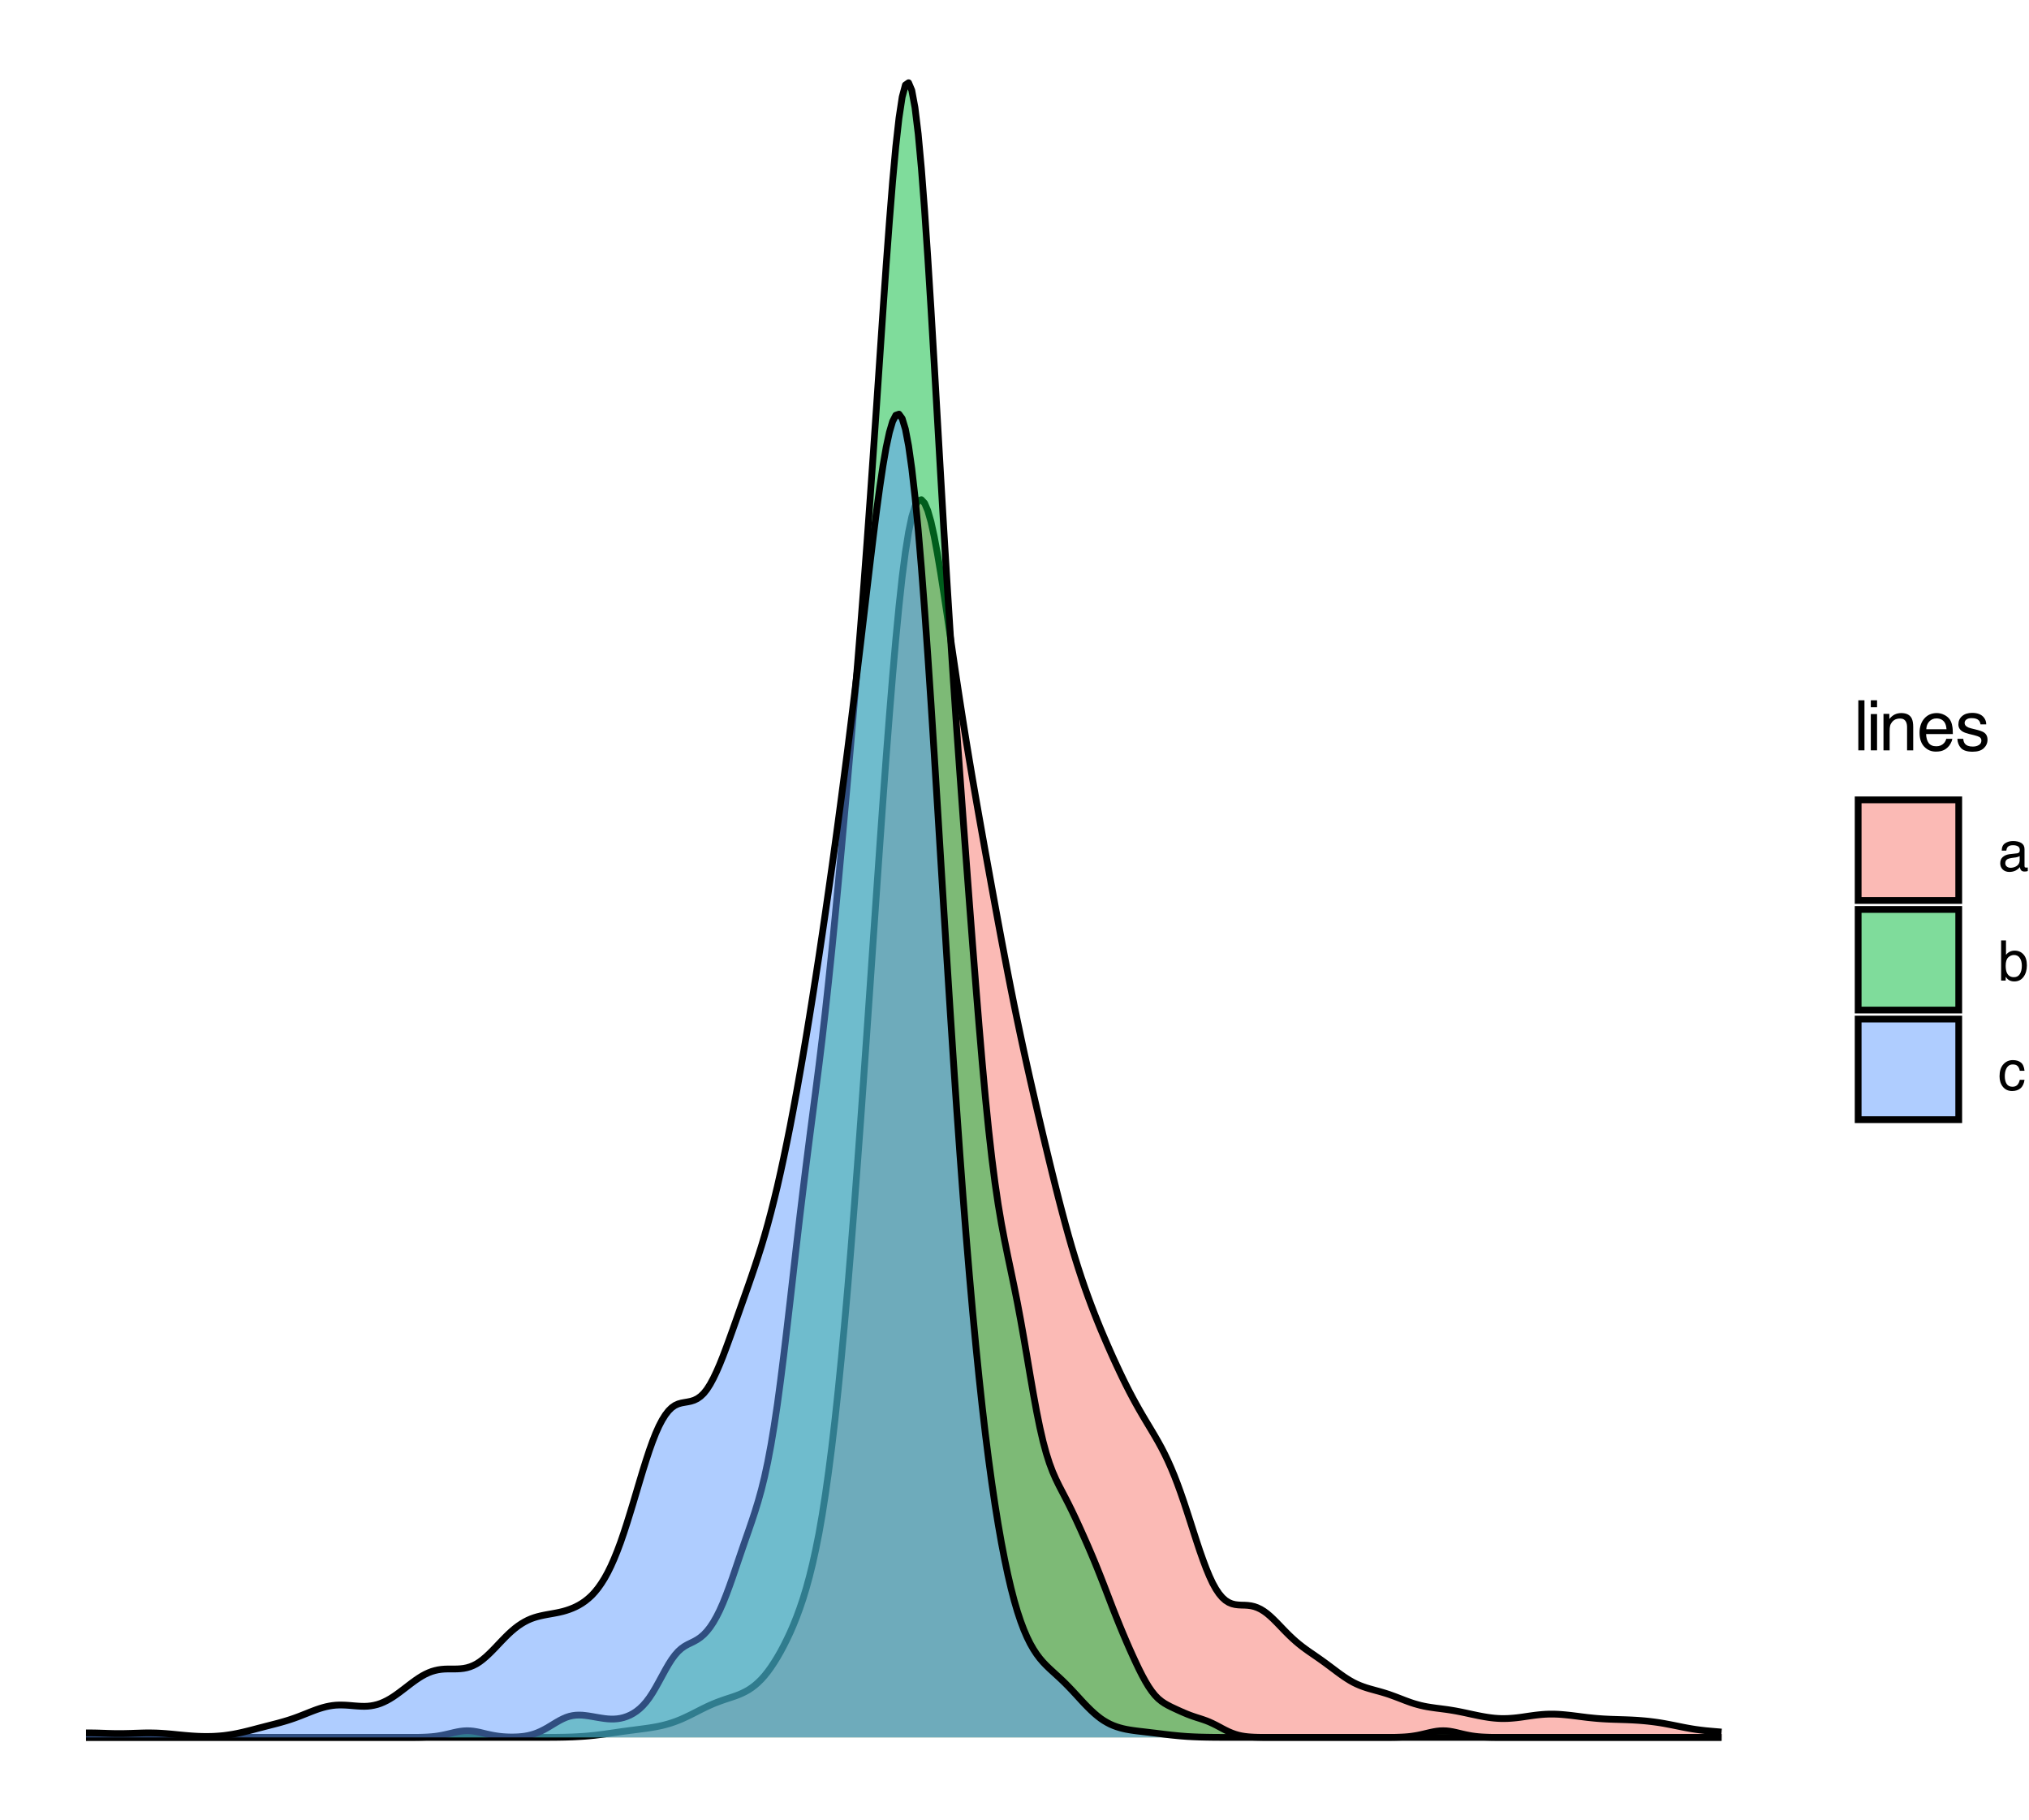 <?xml version="1.0" encoding="UTF-8"?>
<svg xmlns="http://www.w3.org/2000/svg" xmlns:xlink="http://www.w3.org/1999/xlink" width="320" height="287" viewBox="0 0 320 287">
<defs>
<g>
<g id="glyph-0-0">
<path d="M 0.359 0 L 0.359 -7.891 L 6.625 -7.891 L 6.625 0 Z M 5.625 -0.984 L 5.625 -6.906 L 1.344 -6.906 L 1.344 -0.984 Z M 5.625 -0.984 "/>
</g>
<g id="glyph-0-1">
<path d="M 0.734 -7.891 L 1.703 -7.891 L 1.703 0 L 0.734 0 Z M 0.734 -7.891 "/>
</g>
<g id="glyph-0-2">
<path d="M 0.703 -5.719 L 1.688 -5.719 L 1.688 0 L 0.703 0 Z M 0.703 -7.891 L 1.688 -7.891 L 1.688 -6.797 L 0.703 -6.797 Z M 0.703 -7.891 "/>
</g>
<g id="glyph-0-3">
<path d="M 0.703 -5.75 L 1.625 -5.75 L 1.625 -4.938 C 1.895 -5.27 2.18 -5.508 2.484 -5.656 C 2.797 -5.801 3.133 -5.875 3.5 -5.875 C 4.32 -5.875 4.875 -5.594 5.156 -5.031 C 5.312 -4.719 5.391 -4.27 5.391 -3.688 L 5.391 0 L 4.422 0 L 4.422 -3.625 C 4.422 -3.977 4.367 -4.258 4.266 -4.469 C 4.086 -4.832 3.773 -5.016 3.328 -5.016 C 3.098 -5.016 2.91 -4.988 2.766 -4.938 C 2.492 -4.863 2.258 -4.707 2.062 -4.469 C 1.906 -4.281 1.801 -4.082 1.75 -3.875 C 1.695 -3.676 1.672 -3.391 1.672 -3.016 L 1.672 0 L 0.703 0 Z M 2.984 -5.891 Z M 2.984 -5.891 "/>
</g>
<g id="glyph-0-4">
<path d="M 3.109 -5.875 C 3.516 -5.875 3.906 -5.781 4.281 -5.594 C 4.664 -5.406 4.961 -5.156 5.172 -4.844 C 5.359 -4.562 5.484 -4.223 5.547 -3.828 C 5.609 -3.566 5.641 -3.145 5.641 -2.562 L 1.422 -2.562 C 1.441 -1.977 1.578 -1.508 1.828 -1.156 C 2.086 -0.812 2.488 -0.641 3.031 -0.641 C 3.539 -0.641 3.945 -0.805 4.25 -1.141 C 4.414 -1.328 4.535 -1.551 4.609 -1.812 L 5.562 -1.812 C 5.531 -1.594 5.441 -1.352 5.297 -1.094 C 5.16 -0.832 5.004 -0.625 4.828 -0.469 C 4.535 -0.176 4.176 0.02 3.75 0.125 C 3.508 0.176 3.242 0.203 2.953 0.203 C 2.234 0.203 1.625 -0.055 1.125 -0.578 C 0.633 -1.098 0.391 -1.828 0.391 -2.766 C 0.391 -3.691 0.641 -4.441 1.141 -5.016 C 1.641 -5.586 2.297 -5.875 3.109 -5.875 Z M 4.641 -3.328 C 4.609 -3.754 4.52 -4.094 4.375 -4.344 C 4.102 -4.801 3.66 -5.031 3.047 -5.031 C 2.598 -5.031 2.223 -4.867 1.922 -4.547 C 1.629 -4.234 1.473 -3.828 1.453 -3.328 Z M 3.016 -5.891 Z M 3.016 -5.891 "/>
</g>
<g id="glyph-0-5">
<path d="M 1.281 -1.812 C 1.312 -1.488 1.395 -1.238 1.531 -1.062 C 1.77 -0.75 2.191 -0.594 2.797 -0.594 C 3.148 -0.594 3.461 -0.672 3.734 -0.828 C 4.004 -0.984 4.141 -1.223 4.141 -1.547 C 4.141 -1.797 4.031 -1.984 3.812 -2.109 C 3.676 -2.191 3.398 -2.285 2.984 -2.391 L 2.219 -2.578 C 1.727 -2.703 1.367 -2.836 1.141 -2.984 C 0.723 -3.254 0.516 -3.617 0.516 -4.078 C 0.516 -4.617 0.707 -5.055 1.094 -5.391 C 1.488 -5.734 2.02 -5.906 2.688 -5.906 C 3.551 -5.906 4.176 -5.648 4.562 -5.141 C 4.801 -4.816 4.914 -4.469 4.906 -4.094 L 4 -4.094 C 3.977 -4.312 3.898 -4.508 3.766 -4.688 C 3.547 -4.945 3.16 -5.078 2.609 -5.078 C 2.242 -5.078 1.969 -5.004 1.781 -4.859 C 1.594 -4.723 1.5 -4.539 1.5 -4.312 C 1.5 -4.062 1.625 -3.863 1.875 -3.719 C 2.008 -3.625 2.219 -3.539 2.5 -3.469 L 3.141 -3.312 C 3.836 -3.145 4.301 -2.984 4.531 -2.828 C 4.914 -2.578 5.109 -2.191 5.109 -1.672 C 5.109 -1.148 4.91 -0.703 4.516 -0.328 C 4.129 0.035 3.539 0.219 2.75 0.219 C 1.895 0.219 1.285 0.023 0.922 -0.359 C 0.566 -0.754 0.379 -1.238 0.359 -1.812 Z M 2.719 -5.891 Z M 2.719 -5.891 "/>
</g>
<g id="glyph-1-0">
<path d="M 0.281 0 L 0.281 -6.312 L 5.297 -6.312 L 5.297 0 Z M 4.5 -0.797 L 4.5 -5.516 L 1.078 -5.516 L 1.078 -0.797 Z M 4.5 -0.797 "/>
</g>
<g id="glyph-1-1">
<path d="M 1.156 -1.219 C 1.156 -1 1.238 -0.82 1.406 -0.688 C 1.57 -0.562 1.766 -0.5 1.984 -0.5 C 2.254 -0.5 2.52 -0.562 2.781 -0.688 C 3.207 -0.895 3.422 -1.238 3.422 -1.719 L 3.422 -2.344 C 3.328 -2.281 3.203 -2.227 3.047 -2.188 C 2.898 -2.145 2.754 -2.117 2.609 -2.109 L 2.141 -2.047 C 1.867 -2.004 1.66 -1.945 1.516 -1.875 C 1.273 -1.738 1.156 -1.52 1.156 -1.219 Z M 3.031 -2.781 C 3.207 -2.812 3.328 -2.891 3.391 -3.016 C 3.422 -3.078 3.438 -3.176 3.438 -3.312 C 3.438 -3.57 3.344 -3.758 3.156 -3.875 C 2.969 -4 2.703 -4.062 2.359 -4.062 C 1.953 -4.062 1.664 -3.953 1.5 -3.734 C 1.406 -3.609 1.344 -3.43 1.312 -3.203 L 0.594 -3.203 C 0.602 -3.766 0.785 -4.156 1.141 -4.375 C 1.492 -4.602 1.906 -4.719 2.375 -4.719 C 2.914 -4.719 3.352 -4.613 3.688 -4.406 C 4.02 -4.195 4.188 -3.875 4.188 -3.438 L 4.188 -0.797 C 4.188 -0.711 4.203 -0.645 4.234 -0.594 C 4.273 -0.551 4.348 -0.531 4.453 -0.531 C 4.484 -0.531 4.52 -0.531 4.562 -0.531 C 4.602 -0.531 4.648 -0.535 4.703 -0.547 L 4.703 0.016 C 4.578 0.055 4.484 0.078 4.422 0.078 C 4.359 0.086 4.273 0.094 4.172 0.094 C 3.898 0.094 3.707 0 3.594 -0.188 C 3.531 -0.281 3.484 -0.422 3.453 -0.609 C 3.297 -0.398 3.07 -0.219 2.781 -0.062 C 2.488 0.082 2.16 0.156 1.797 0.156 C 1.367 0.156 1.02 0.023 0.75 -0.234 C 0.488 -0.492 0.359 -0.816 0.359 -1.203 C 0.359 -1.629 0.488 -1.957 0.75 -2.188 C 1.02 -2.426 1.367 -2.578 1.797 -2.641 Z M 2.391 -4.719 Z M 2.391 -4.719 "/>
</g>
<g id="glyph-1-2">
<path d="M 0.5 -6.328 L 1.266 -6.328 L 1.266 -4.047 C 1.43 -4.266 1.629 -4.43 1.859 -4.547 C 2.098 -4.66 2.352 -4.719 2.625 -4.719 C 3.195 -4.719 3.66 -4.52 4.016 -4.125 C 4.379 -3.738 4.562 -3.16 4.562 -2.391 C 4.562 -1.66 4.383 -1.055 4.031 -0.578 C 3.676 -0.098 3.188 0.141 2.562 0.141 C 2.219 0.141 1.922 0.055 1.672 -0.109 C 1.535 -0.203 1.383 -0.363 1.219 -0.594 L 1.219 0 L 0.5 0 Z M 2.516 -0.531 C 2.93 -0.531 3.242 -0.695 3.453 -1.031 C 3.66 -1.363 3.766 -1.801 3.766 -2.344 C 3.766 -2.832 3.66 -3.234 3.453 -3.547 C 3.242 -3.867 2.938 -4.031 2.531 -4.031 C 2.188 -4.031 1.879 -3.898 1.609 -3.641 C 1.348 -3.379 1.219 -2.945 1.219 -2.344 C 1.219 -1.914 1.27 -1.566 1.375 -1.297 C 1.582 -0.785 1.961 -0.531 2.516 -0.531 Z M 2.516 -0.531 "/>
</g>
<g id="glyph-1-3">
<path d="M 2.344 -4.734 C 2.863 -4.734 3.285 -4.609 3.609 -4.359 C 3.93 -4.109 4.125 -3.672 4.188 -3.047 L 3.438 -3.047 C 3.395 -3.336 3.289 -3.578 3.125 -3.766 C 2.957 -3.953 2.695 -4.047 2.344 -4.047 C 1.852 -4.047 1.5 -3.801 1.281 -3.312 C 1.145 -3.008 1.078 -2.629 1.078 -2.172 C 1.078 -1.703 1.172 -1.312 1.359 -1 C 1.555 -0.688 1.867 -0.531 2.297 -0.531 C 2.609 -0.531 2.859 -0.625 3.047 -0.812 C 3.234 -1.008 3.363 -1.281 3.438 -1.625 L 4.188 -1.625 C 4.102 -1.02 3.891 -0.57 3.547 -0.281 C 3.203 0 2.766 0.141 2.234 0.141 C 1.629 0.141 1.145 -0.078 0.781 -0.516 C 0.426 -0.961 0.25 -1.516 0.25 -2.172 C 0.25 -2.984 0.445 -3.613 0.844 -4.062 C 1.238 -4.508 1.738 -4.734 2.344 -4.734 Z M 2.219 -4.719 Z M 2.219 -4.719 "/>
</g>
</g>
</defs>
<rect x="-32" y="-28.7" width="384" height="344.4" fill="rgb(100%, 100%, 100%)" fill-opacity="1"/>
<path fill-rule="nonzero" fill="rgb(97.255%, 46.275%, 42.745%)" fill-opacity="0.502" d="M 13.566 273.953 L 85.246 273.953 L 85.75 273.949 L 86.258 273.949 L 87.77 273.938 L 88.273 273.93 L 88.781 273.922 L 89.285 273.91 L 90.293 273.879 L 90.801 273.855 L 91.305 273.828 L 91.809 273.797 L 92.312 273.762 L 92.816 273.719 L 93.324 273.668 L 93.828 273.617 L 94.836 273.492 L 95.344 273.426 L 95.848 273.355 L 96.352 273.281 L 96.855 273.211 L 97.359 273.137 L 97.867 273.062 L 98.371 272.992 L 98.875 272.926 L 99.379 272.855 L 99.887 272.793 L 101.398 272.594 L 101.906 272.527 L 102.41 272.453 L 102.914 272.371 L 103.418 272.285 L 103.922 272.184 L 104.43 272.074 L 104.934 271.945 L 105.438 271.805 L 105.941 271.648 L 106.449 271.473 L 106.953 271.281 L 107.457 271.074 L 107.961 270.848 L 108.465 270.609 L 108.973 270.363 L 109.477 270.109 L 110.484 269.594 L 110.992 269.344 L 111.496 269.098 L 112 268.867 L 112.504 268.648 L 113.008 268.445 L 113.516 268.254 L 114.02 268.074 L 114.523 267.902 L 115.027 267.738 L 115.535 267.57 L 116.039 267.395 L 116.543 267.203 L 117.047 266.984 L 117.551 266.734 L 118.059 266.449 L 118.562 266.113 L 119.066 265.73 L 119.57 265.289 L 120.078 264.789 L 120.582 264.223 L 121.086 263.59 L 121.59 262.895 L 122.094 262.133 L 122.602 261.312 L 123.105 260.434 L 123.609 259.488 L 124.113 258.48 L 124.621 257.406 L 125.125 256.242 L 125.629 254.984 L 126.133 253.617 L 126.641 252.117 L 127.145 250.465 L 127.648 248.633 L 128.152 246.59 L 128.656 244.309 L 129.164 241.762 L 129.668 238.871 L 130.172 235.648 L 130.676 232.078 L 131.184 228.141 L 131.688 223.836 L 132.191 219.152 L 132.695 214.102 L 133.199 208.691 L 133.707 202.93 L 134.211 196.809 L 134.715 190.395 L 135.219 183.73 L 135.727 176.84 L 136.23 169.77 L 136.734 162.559 L 137.238 155.25 L 137.742 147.898 L 138.25 140.555 L 138.754 133.305 L 139.258 126.207 L 139.762 119.336 L 140.27 112.766 L 140.773 106.57 L 141.277 100.824 L 141.781 95.602 L 142.285 90.969 L 142.793 87.047 L 143.297 83.891 L 143.801 81.484 L 144.305 79.836 L 144.812 78.945 L 145.316 78.793 L 145.82 79.332 L 146.324 80.52 L 146.832 82.281 L 147.336 84.582 L 147.84 87.289 L 148.344 90.289 L 148.848 93.504 L 149.355 96.855 L 149.859 100.277 L 150.363 103.711 L 150.867 107.109 L 151.375 110.445 L 151.879 113.684 L 152.383 116.836 L 152.887 119.898 L 153.391 122.887 L 153.898 125.812 L 154.402 128.691 L 154.906 131.535 L 155.41 134.355 L 155.918 137.152 L 156.422 139.934 L 156.926 142.695 L 157.43 145.434 L 157.934 148.141 L 158.441 150.809 L 158.945 153.434 L 159.449 156.004 L 159.953 158.52 L 160.461 160.973 L 160.965 163.367 L 161.469 165.707 L 161.973 168 L 162.477 170.25 L 162.984 172.469 L 163.488 174.66 L 163.992 176.824 L 164.496 178.965 L 165.004 181.082 L 165.508 183.172 L 166.012 185.234 L 166.516 187.262 L 167.02 189.246 L 167.527 191.184 L 168.031 193.066 L 168.535 194.887 L 169.039 196.645 L 169.547 198.324 L 170.051 199.934 L 170.555 201.473 L 171.059 202.949 L 171.566 204.367 L 172.07 205.73 L 172.574 207.047 L 173.078 208.32 L 173.582 209.555 L 174.09 210.754 L 174.594 211.926 L 175.098 213.07 L 175.602 214.195 L 176.109 215.293 L 176.613 216.371 L 177.117 217.422 L 177.621 218.441 L 178.125 219.434 L 178.633 220.395 L 179.137 221.32 L 179.641 222.219 L 180.145 223.09 L 180.652 223.945 L 181.66 225.625 L 182.164 226.477 L 182.668 227.355 L 183.176 228.281 L 183.68 229.262 L 184.184 230.316 L 184.688 231.449 L 185.195 232.664 L 185.699 233.969 L 186.203 235.355 L 186.707 236.82 L 187.211 238.344 L 187.719 239.91 L 188.223 241.484 L 188.727 243.043 L 189.23 244.555 L 189.738 245.992 L 190.242 247.332 L 190.746 248.551 L 191.25 249.629 L 191.758 250.543 L 192.262 251.293 L 192.766 251.891 L 193.27 252.344 L 193.773 252.664 L 194.281 252.879 L 194.785 253.004 L 195.289 253.066 L 195.793 253.094 L 196.301 253.105 L 196.805 253.137 L 197.309 253.203 L 197.812 253.32 L 198.316 253.5 L 198.824 253.742 L 199.328 254.051 L 199.832 254.418 L 200.336 254.848 L 200.844 255.324 L 201.348 255.828 L 201.852 256.348 L 202.355 256.875 L 202.859 257.391 L 203.367 257.895 L 203.871 258.371 L 204.375 258.824 L 204.879 259.246 L 205.387 259.645 L 205.891 260.02 L 206.395 260.379 L 207.402 261.074 L 207.91 261.426 L 208.414 261.781 L 208.918 262.145 L 209.422 262.516 L 209.93 262.895 L 210.938 263.652 L 211.441 264.02 L 211.949 264.375 L 212.453 264.707 L 212.957 265.016 L 213.461 265.297 L 213.965 265.543 L 214.473 265.762 L 214.977 265.953 L 215.48 266.125 L 215.984 266.277 L 216.492 266.418 L 216.996 266.559 L 217.5 266.695 L 218.004 266.84 L 218.508 266.992 L 219.016 267.156 L 219.52 267.336 L 220.023 267.52 L 220.527 267.711 L 221.035 267.906 L 221.539 268.102 L 222.043 268.289 L 222.547 268.469 L 223.051 268.633 L 223.559 268.777 L 224.062 268.91 L 224.566 269.023 L 225.07 269.121 L 225.578 269.203 L 226.082 269.277 L 226.586 269.348 L 227.09 269.41 L 227.594 269.477 L 228.102 269.543 L 228.605 269.617 L 229.109 269.699 L 229.613 269.785 L 230.121 269.883 L 230.625 269.984 L 231.129 270.09 L 232.137 270.309 L 232.645 270.414 L 233.148 270.52 L 233.652 270.617 L 234.156 270.707 L 234.664 270.789 L 235.168 270.859 L 235.672 270.914 L 236.176 270.953 L 236.684 270.977 L 237.188 270.98 L 237.691 270.973 L 238.195 270.945 L 238.699 270.906 L 239.207 270.855 L 239.711 270.793 L 240.215 270.723 L 240.719 270.648 L 241.227 270.574 L 241.73 270.504 L 242.234 270.438 L 242.738 270.383 L 243.242 270.336 L 243.75 270.301 L 244.254 270.281 L 244.758 270.277 L 245.262 270.285 L 245.77 270.305 L 246.273 270.34 L 246.777 270.383 L 247.281 270.434 L 247.785 270.488 L 248.293 270.551 L 248.797 270.613 L 249.301 270.68 L 249.805 270.742 L 250.312 270.805 L 250.816 270.859 L 251.32 270.91 L 251.824 270.957 L 252.328 270.996 L 252.836 271.031 L 253.34 271.059 L 253.844 271.082 L 254.348 271.102 L 254.855 271.117 L 256.367 271.164 L 256.875 271.184 L 257.379 271.207 L 257.883 271.234 L 258.387 271.266 L 258.891 271.305 L 259.398 271.348 L 259.902 271.398 L 260.406 271.457 L 260.91 271.52 L 261.418 271.59 L 261.922 271.668 L 262.426 271.754 L 262.93 271.848 L 263.434 271.945 L 263.941 272.043 L 265.453 272.348 L 265.961 272.445 L 266.465 272.535 L 266.969 272.621 L 267.473 272.699 L 267.977 272.766 L 268.484 272.828 L 268.988 272.887 L 269.996 272.98 L 270.504 273.023 L 271.512 273.109 L 271.512 273.953 Z M 13.566 273.953 "/>
<path fill="none" stroke-width="1.067" stroke-linecap="butt" stroke-linejoin="round" stroke="rgb(0%, 0%, 0%)" stroke-opacity="1" stroke-miterlimit="10" d="M 13.566 273.953 L 85.246 273.953 L 85.75 273.949 L 86.258 273.949 L 87.77 273.938 L 88.273 273.93 L 88.781 273.922 L 89.285 273.91 L 90.293 273.879 L 90.801 273.855 L 91.305 273.828 L 91.809 273.797 L 92.312 273.762 L 92.816 273.719 L 93.324 273.668 L 93.828 273.617 L 94.836 273.492 L 95.344 273.426 L 95.848 273.355 L 96.352 273.281 L 96.855 273.211 L 97.359 273.137 L 97.867 273.062 L 98.371 272.992 L 98.875 272.926 L 99.379 272.855 L 99.887 272.793 L 101.398 272.594 L 101.906 272.527 L 102.41 272.453 L 102.914 272.371 L 103.418 272.285 L 103.922 272.184 L 104.43 272.074 L 104.934 271.945 L 105.438 271.805 L 105.941 271.648 L 106.449 271.473 L 106.953 271.281 L 107.457 271.074 L 107.961 270.848 L 108.465 270.609 L 108.973 270.363 L 109.477 270.109 L 110.484 269.594 L 110.992 269.344 L 111.496 269.098 L 112 268.867 L 112.504 268.648 L 113.008 268.445 L 113.516 268.254 L 114.02 268.074 L 114.523 267.902 L 115.027 267.738 L 115.535 267.57 L 116.039 267.395 L 116.543 267.203 L 117.047 266.984 L 117.551 266.734 L 118.059 266.449 L 118.562 266.113 L 119.066 265.73 L 119.57 265.289 L 120.078 264.789 L 120.582 264.223 L 121.086 263.59 L 121.59 262.895 L 122.094 262.133 L 122.602 261.312 L 123.105 260.434 L 123.609 259.488 L 124.113 258.48 L 124.621 257.406 L 125.125 256.242 L 125.629 254.984 L 126.133 253.617 L 126.641 252.117 L 127.145 250.465 L 127.648 248.633 L 128.152 246.59 L 128.656 244.309 L 129.164 241.762 L 129.668 238.871 L 130.172 235.648 L 130.676 232.078 L 131.184 228.141 L 131.688 223.836 L 132.191 219.152 L 132.695 214.102 L 133.199 208.691 L 133.707 202.93 L 134.211 196.809 L 134.715 190.395 L 135.219 183.73 L 135.727 176.84 L 136.23 169.77 L 136.734 162.559 L 137.238 155.25 L 137.742 147.898 L 138.25 140.555 L 138.754 133.305 L 139.258 126.207 L 139.762 119.336 L 140.27 112.766 L 140.773 106.57 L 141.277 100.824 L 141.781 95.602 L 142.285 90.969 L 142.793 87.047 L 143.297 83.891 L 143.801 81.484 L 144.305 79.836 L 144.812 78.945 L 145.316 78.793 L 145.82 79.332 L 146.324 80.52 L 146.832 82.281 L 147.336 84.582 L 147.84 87.289 L 148.344 90.289 L 148.848 93.504 L 149.355 96.855 L 149.859 100.277 L 150.363 103.711 L 150.867 107.109 L 151.375 110.445 L 151.879 113.684 L 152.383 116.836 L 152.887 119.898 L 153.391 122.887 L 153.898 125.812 L 154.402 128.691 L 154.906 131.535 L 155.41 134.355 L 155.918 137.152 L 156.422 139.934 L 156.926 142.695 L 157.43 145.434 L 157.934 148.141 L 158.441 150.809 L 158.945 153.434 L 159.449 156.004 L 159.953 158.52 L 160.461 160.973 L 160.965 163.367 L 161.469 165.707 L 161.973 168 L 162.477 170.25 L 162.984 172.469 L 163.488 174.66 L 163.992 176.824 L 164.496 178.965 L 165.004 181.082 L 165.508 183.172 L 166.012 185.234 L 166.516 187.262 L 167.02 189.246 L 167.527 191.184 L 168.031 193.066 L 168.535 194.887 L 169.039 196.645 L 169.547 198.324 L 170.051 199.934 L 170.555 201.473 L 171.059 202.949 L 171.566 204.367 L 172.07 205.73 L 172.574 207.047 L 173.078 208.32 L 173.582 209.555 L 174.09 210.754 L 174.594 211.926 L 175.098 213.07 L 175.602 214.195 L 176.109 215.293 L 176.613 216.371 L 177.117 217.422 L 177.621 218.441 L 178.125 219.434 L 178.633 220.395 L 179.137 221.32 L 179.641 222.219 L 180.145 223.09 L 180.652 223.945 L 181.66 225.625 L 182.164 226.477 L 182.668 227.355 L 183.176 228.281 L 183.68 229.262 L 184.184 230.316 L 184.688 231.449 L 185.195 232.664 L 185.699 233.969 L 186.203 235.355 L 186.707 236.82 L 187.211 238.344 L 187.719 239.91 L 188.223 241.484 L 188.727 243.043 L 189.23 244.555 L 189.738 245.992 L 190.242 247.332 L 190.746 248.551 L 191.25 249.629 L 191.758 250.543 L 192.262 251.293 L 192.766 251.891 L 193.27 252.344 L 193.773 252.664 L 194.281 252.879 L 194.785 253.004 L 195.289 253.066 L 195.793 253.094 L 196.301 253.105 L 196.805 253.137 L 197.309 253.203 L 197.812 253.32 L 198.316 253.5 L 198.824 253.742 L 199.328 254.051 L 199.832 254.418 L 200.336 254.848 L 200.844 255.324 L 201.348 255.828 L 201.852 256.348 L 202.355 256.875 L 202.859 257.391 L 203.367 257.895 L 203.871 258.371 L 204.375 258.824 L 204.879 259.246 L 205.387 259.645 L 205.891 260.02 L 206.395 260.379 L 207.402 261.074 L 207.91 261.426 L 208.414 261.781 L 208.918 262.145 L 209.422 262.516 L 209.93 262.895 L 210.938 263.652 L 211.441 264.02 L 211.949 264.375 L 212.453 264.707 L 212.957 265.016 L 213.461 265.297 L 213.965 265.543 L 214.473 265.762 L 214.977 265.953 L 215.48 266.125 L 215.984 266.277 L 216.492 266.418 L 216.996 266.559 L 217.5 266.695 L 218.004 266.84 L 218.508 266.992 L 219.016 267.156 L 219.52 267.336 L 220.023 267.52 L 220.527 267.711 L 221.035 267.906 L 221.539 268.102 L 222.043 268.289 L 222.547 268.469 L 223.051 268.633 L 223.559 268.777 L 224.062 268.91 L 224.566 269.023 L 225.07 269.121 L 225.578 269.203 L 226.082 269.277 L 226.586 269.348 L 227.09 269.41 L 227.594 269.477 L 228.102 269.543 L 228.605 269.617 L 229.109 269.699 L 229.613 269.785 L 230.121 269.883 L 230.625 269.984 L 231.129 270.09 L 232.137 270.309 L 232.645 270.414 L 233.148 270.52 L 233.652 270.617 L 234.156 270.707 L 234.664 270.789 L 235.168 270.859 L 235.672 270.914 L 236.176 270.953 L 236.684 270.977 L 237.188 270.98 L 237.691 270.973 L 238.195 270.945 L 238.699 270.906 L 239.207 270.855 L 239.711 270.793 L 240.215 270.723 L 240.719 270.648 L 241.227 270.574 L 241.73 270.504 L 242.234 270.438 L 242.738 270.383 L 243.242 270.336 L 243.75 270.301 L 244.254 270.281 L 244.758 270.277 L 245.262 270.285 L 245.77 270.305 L 246.273 270.34 L 246.777 270.383 L 247.281 270.434 L 247.785 270.488 L 248.293 270.551 L 248.797 270.613 L 249.301 270.68 L 249.805 270.742 L 250.312 270.805 L 250.816 270.859 L 251.32 270.91 L 251.824 270.957 L 252.328 270.996 L 252.836 271.031 L 253.34 271.059 L 253.844 271.082 L 254.348 271.102 L 254.855 271.117 L 256.367 271.164 L 256.875 271.184 L 257.379 271.207 L 257.883 271.234 L 258.387 271.266 L 258.891 271.305 L 259.398 271.348 L 259.902 271.398 L 260.406 271.457 L 260.91 271.52 L 261.418 271.59 L 261.922 271.668 L 262.426 271.754 L 262.93 271.848 L 263.434 271.945 L 263.941 272.043 L 265.453 272.348 L 265.961 272.445 L 266.465 272.535 L 266.969 272.621 L 267.473 272.699 L 267.977 272.766 L 268.484 272.828 L 268.988 272.887 L 269.996 272.98 L 270.504 273.023 L 271.512 273.109 "/>
<path fill-rule="nonzero" fill="rgb(0%, 72.941%, 21.961%)" fill-opacity="0.502" d="M 13.566 273.953 L 64.551 273.953 L 65.559 273.945 L 66.066 273.938 L 66.57 273.926 L 67.074 273.906 L 67.578 273.879 L 68.082 273.84 L 68.59 273.789 L 69.094 273.719 L 69.598 273.633 L 70.102 273.531 L 70.609 273.414 L 71.113 273.297 L 71.617 273.176 L 72.121 273.07 L 72.625 272.984 L 73.133 272.926 L 73.637 272.902 L 74.141 272.918 L 74.645 272.965 L 75.152 273.047 L 75.656 273.148 L 76.664 273.391 L 77.168 273.504 L 77.676 273.609 L 78.18 273.695 L 78.684 273.77 L 79.188 273.824 L 79.695 273.859 L 80.199 273.883 L 80.703 273.891 L 81.207 273.883 L 81.715 273.863 L 82.219 273.82 L 82.723 273.762 L 83.227 273.672 L 83.73 273.555 L 84.238 273.406 L 84.742 273.219 L 85.246 273 L 85.75 272.746 L 86.258 272.469 L 86.762 272.168 L 87.77 271.559 L 88.273 271.273 L 88.781 271.016 L 89.285 270.797 L 89.789 270.629 L 90.293 270.516 L 90.801 270.449 L 91.305 270.43 L 91.809 270.445 L 92.312 270.496 L 92.816 270.562 L 93.324 270.645 L 93.828 270.734 L 94.332 270.82 L 94.836 270.902 L 95.344 270.977 L 95.848 271.031 L 96.352 271.059 L 96.855 271.055 L 97.359 271.016 L 97.867 270.938 L 98.371 270.816 L 98.875 270.645 L 99.379 270.43 L 99.887 270.156 L 100.391 269.82 L 100.895 269.418 L 101.398 268.934 L 101.906 268.359 L 102.41 267.691 L 102.914 266.926 L 103.418 266.074 L 103.922 265.168 L 104.43 264.234 L 104.934 263.312 L 105.438 262.438 L 105.941 261.645 L 106.449 260.961 L 106.953 260.391 L 107.457 259.938 L 107.961 259.582 L 108.465 259.297 L 108.973 259.051 L 109.477 258.801 L 109.98 258.516 L 110.484 258.168 L 110.992 257.734 L 111.496 257.199 L 112 256.559 L 112.504 255.797 L 113.008 254.914 L 113.516 253.902 L 114.02 252.766 L 114.523 251.512 L 115.027 250.16 L 115.535 248.73 L 116.039 247.25 L 116.543 245.758 L 117.047 244.277 L 117.551 242.812 L 118.059 241.359 L 118.562 239.891 L 119.066 238.363 L 119.57 236.723 L 120.078 234.906 L 120.582 232.855 L 121.086 230.516 L 121.59 227.84 L 122.094 224.816 L 122.602 221.43 L 123.105 217.691 L 123.609 213.676 L 124.113 209.445 L 124.621 205.078 L 125.125 200.648 L 125.629 196.238 L 126.133 191.91 L 126.641 187.699 L 127.145 183.625 L 127.648 179.672 L 128.152 175.785 L 128.656 171.902 L 129.164 167.938 L 129.668 163.789 L 130.172 159.41 L 130.676 154.773 L 131.184 149.879 L 131.688 144.758 L 132.191 139.441 L 132.695 133.98 L 133.199 128.402 L 133.707 122.727 L 134.211 116.949 L 134.715 111.055 L 135.219 105 L 135.727 98.754 L 136.23 92.262 L 136.734 85.508 L 137.238 78.504 L 137.742 71.277 L 138.25 63.883 L 138.754 56.414 L 139.258 48.992 L 139.762 41.766 L 140.27 34.914 L 140.773 28.633 L 141.277 23.129 L 141.781 18.621 L 142.285 15.297 L 142.793 13.395 L 143.297 13.047 L 143.801 14.238 L 144.305 16.953 L 144.812 21.113 L 145.316 26.574 L 145.82 33.148 L 146.324 40.621 L 146.832 48.75 L 147.336 57.305 L 147.84 66.055 L 148.344 74.809 L 148.848 83.414 L 149.355 91.742 L 149.859 99.73 L 150.363 107.387 L 150.867 114.75 L 151.375 121.879 L 151.879 128.82 L 152.383 135.637 L 152.887 142.344 L 153.391 148.938 L 153.898 155.383 L 154.402 161.609 L 154.906 167.535 L 155.41 173.062 L 155.918 178.113 L 156.422 182.586 L 156.926 186.516 L 157.43 189.938 L 157.934 192.93 L 158.441 195.602 L 158.945 198.074 L 159.449 200.469 L 159.953 202.898 L 160.461 205.441 L 160.965 208.133 L 161.469 210.977 L 161.973 213.926 L 162.477 216.91 L 162.984 219.824 L 163.488 222.562 L 163.992 225.051 L 164.496 227.246 L 165.004 229.129 L 165.508 230.715 L 166.012 232.059 L 166.516 233.211 L 167.02 234.246 L 167.527 235.223 L 168.031 236.188 L 168.535 237.172 L 169.039 238.195 L 169.547 239.258 L 170.051 240.348 L 170.555 241.457 L 171.059 242.586 L 171.566 243.734 L 172.07 244.906 L 172.574 246.105 L 173.078 247.34 L 173.582 248.609 L 174.09 249.906 L 174.594 251.219 L 175.098 252.535 L 175.602 253.844 L 176.109 255.121 L 176.613 256.371 L 177.117 257.586 L 177.621 258.77 L 178.125 259.926 L 178.633 261.055 L 179.137 262.148 L 179.641 263.203 L 180.145 264.199 L 180.652 265.125 L 181.156 265.961 L 181.66 266.691 L 182.164 267.32 L 182.668 267.836 L 183.176 268.254 L 183.68 268.594 L 184.184 268.883 L 184.688 269.141 L 185.195 269.379 L 185.699 269.613 L 186.203 269.84 L 186.707 270.062 L 187.211 270.273 L 187.719 270.469 L 188.223 270.648 L 188.727 270.816 L 189.23 270.973 L 189.738 271.141 L 190.242 271.32 L 190.746 271.523 L 191.25 271.754 L 191.758 272.004 L 192.262 272.27 L 192.766 272.543 L 193.27 272.805 L 193.773 273.047 L 194.281 273.262 L 194.785 273.445 L 195.289 273.594 L 195.793 273.707 L 196.301 273.789 L 196.805 273.848 L 197.309 273.887 L 197.812 273.914 L 198.316 273.93 L 198.824 273.941 L 199.328 273.949 L 199.832 273.949 L 200.336 273.953 L 218.508 273.953 L 219.016 273.949 L 219.52 273.945 L 220.023 273.938 L 220.527 273.922 L 221.035 273.902 L 221.539 273.875 L 222.043 273.836 L 222.547 273.781 L 223.051 273.707 L 223.559 273.621 L 224.062 273.516 L 224.566 273.402 L 225.07 273.281 L 225.578 273.164 L 226.082 273.059 L 226.586 272.973 L 227.09 272.918 L 227.594 272.902 L 228.102 272.918 L 228.605 272.973 L 229.109 273.059 L 229.613 273.164 L 230.121 273.285 L 230.625 273.406 L 231.129 273.52 L 231.633 273.621 L 232.137 273.711 L 232.645 273.781 L 233.148 273.836 L 233.652 273.875 L 234.156 273.902 L 234.664 273.922 L 235.168 273.938 L 235.672 273.945 L 236.176 273.949 L 236.684 273.953 L 271.512 273.953 Z M 13.566 273.953 "/>
<path fill="none" stroke-width="1.067" stroke-linecap="butt" stroke-linejoin="round" stroke="rgb(0%, 0%, 0%)" stroke-opacity="1" stroke-miterlimit="10" d="M 13.566 273.953 L 64.551 273.953 L 65.559 273.945 L 66.066 273.938 L 66.57 273.926 L 67.074 273.906 L 67.578 273.879 L 68.082 273.84 L 68.59 273.789 L 69.094 273.719 L 69.598 273.633 L 70.102 273.531 L 70.609 273.414 L 71.113 273.297 L 71.617 273.176 L 72.121 273.07 L 72.625 272.984 L 73.133 272.926 L 73.637 272.902 L 74.141 272.918 L 74.645 272.965 L 75.152 273.047 L 75.656 273.148 L 76.664 273.391 L 77.168 273.504 L 77.676 273.609 L 78.18 273.695 L 78.684 273.77 L 79.188 273.824 L 79.695 273.859 L 80.199 273.883 L 80.703 273.891 L 81.207 273.883 L 81.715 273.863 L 82.219 273.82 L 82.723 273.762 L 83.227 273.672 L 83.73 273.555 L 84.238 273.406 L 84.742 273.219 L 85.246 273 L 85.75 272.746 L 86.258 272.469 L 86.762 272.168 L 87.77 271.559 L 88.273 271.273 L 88.781 271.016 L 89.285 270.797 L 89.789 270.629 L 90.293 270.516 L 90.801 270.449 L 91.305 270.43 L 91.809 270.445 L 92.312 270.496 L 92.816 270.562 L 93.324 270.645 L 93.828 270.734 L 94.332 270.82 L 94.836 270.902 L 95.344 270.977 L 95.848 271.031 L 96.352 271.059 L 96.855 271.055 L 97.359 271.016 L 97.867 270.938 L 98.371 270.816 L 98.875 270.645 L 99.379 270.43 L 99.887 270.156 L 100.391 269.82 L 100.895 269.418 L 101.398 268.934 L 101.906 268.359 L 102.41 267.691 L 102.914 266.926 L 103.418 266.074 L 103.922 265.168 L 104.43 264.234 L 104.934 263.312 L 105.438 262.438 L 105.941 261.645 L 106.449 260.961 L 106.953 260.391 L 107.457 259.938 L 107.961 259.582 L 108.465 259.297 L 108.973 259.051 L 109.477 258.801 L 109.98 258.516 L 110.484 258.168 L 110.992 257.734 L 111.496 257.199 L 112 256.559 L 112.504 255.797 L 113.008 254.914 L 113.516 253.902 L 114.02 252.766 L 114.523 251.512 L 115.027 250.16 L 115.535 248.73 L 116.039 247.25 L 116.543 245.758 L 117.047 244.277 L 117.551 242.812 L 118.059 241.359 L 118.562 239.891 L 119.066 238.363 L 119.57 236.723 L 120.078 234.906 L 120.582 232.855 L 121.086 230.516 L 121.59 227.84 L 122.094 224.816 L 122.602 221.43 L 123.105 217.691 L 123.609 213.676 L 124.113 209.445 L 124.621 205.078 L 125.125 200.648 L 125.629 196.238 L 126.133 191.91 L 126.641 187.699 L 127.145 183.625 L 127.648 179.672 L 128.152 175.785 L 128.656 171.902 L 129.164 167.938 L 129.668 163.789 L 130.172 159.41 L 130.676 154.773 L 131.184 149.879 L 131.688 144.758 L 132.191 139.441 L 132.695 133.98 L 133.199 128.402 L 133.707 122.727 L 134.211 116.949 L 134.715 111.055 L 135.219 105 L 135.727 98.754 L 136.23 92.262 L 136.734 85.508 L 137.238 78.504 L 137.742 71.277 L 138.25 63.883 L 138.754 56.414 L 139.258 48.992 L 139.762 41.766 L 140.27 34.914 L 140.773 28.633 L 141.277 23.129 L 141.781 18.621 L 142.285 15.297 L 142.793 13.395 L 143.297 13.047 L 143.801 14.238 L 144.305 16.953 L 144.812 21.113 L 145.316 26.574 L 145.82 33.148 L 146.324 40.621 L 146.832 48.75 L 147.336 57.305 L 147.84 66.055 L 148.344 74.809 L 148.848 83.414 L 149.355 91.742 L 149.859 99.73 L 150.363 107.387 L 150.867 114.75 L 151.375 121.879 L 151.879 128.82 L 152.383 135.637 L 152.887 142.344 L 153.391 148.938 L 153.898 155.383 L 154.402 161.609 L 154.906 167.535 L 155.41 173.062 L 155.918 178.113 L 156.422 182.586 L 156.926 186.516 L 157.43 189.938 L 157.934 192.93 L 158.441 195.602 L 158.945 198.074 L 159.449 200.469 L 159.953 202.898 L 160.461 205.441 L 160.965 208.133 L 161.469 210.977 L 161.973 213.926 L 162.477 216.91 L 162.984 219.824 L 163.488 222.562 L 163.992 225.051 L 164.496 227.246 L 165.004 229.129 L 165.508 230.715 L 166.012 232.059 L 166.516 233.211 L 167.02 234.246 L 167.527 235.223 L 168.031 236.188 L 168.535 237.172 L 169.039 238.195 L 169.547 239.258 L 170.051 240.348 L 170.555 241.457 L 171.059 242.586 L 171.566 243.734 L 172.07 244.906 L 172.574 246.105 L 173.078 247.34 L 173.582 248.609 L 174.09 249.906 L 174.594 251.219 L 175.098 252.535 L 175.602 253.844 L 176.109 255.121 L 176.613 256.371 L 177.117 257.586 L 177.621 258.77 L 178.125 259.926 L 178.633 261.055 L 179.137 262.148 L 179.641 263.203 L 180.145 264.199 L 180.652 265.125 L 181.156 265.961 L 181.66 266.691 L 182.164 267.32 L 182.668 267.836 L 183.176 268.254 L 183.68 268.594 L 184.184 268.883 L 184.688 269.141 L 185.195 269.379 L 185.699 269.613 L 186.203 269.84 L 186.707 270.062 L 187.211 270.273 L 187.719 270.469 L 188.223 270.648 L 188.727 270.816 L 189.23 270.973 L 189.738 271.141 L 190.242 271.32 L 190.746 271.523 L 191.25 271.754 L 191.758 272.004 L 192.262 272.27 L 192.766 272.543 L 193.27 272.805 L 193.773 273.047 L 194.281 273.262 L 194.785 273.445 L 195.289 273.594 L 195.793 273.707 L 196.301 273.789 L 196.805 273.848 L 197.309 273.887 L 197.812 273.914 L 198.316 273.93 L 198.824 273.941 L 199.328 273.949 L 199.832 273.949 L 200.336 273.953 L 218.508 273.953 L 219.016 273.949 L 219.52 273.945 L 220.023 273.938 L 220.527 273.922 L 221.035 273.902 L 221.539 273.875 L 222.043 273.836 L 222.547 273.781 L 223.051 273.707 L 223.559 273.621 L 224.062 273.516 L 224.566 273.402 L 225.07 273.281 L 225.578 273.164 L 226.082 273.059 L 226.586 272.973 L 227.09 272.918 L 227.594 272.902 L 228.102 272.918 L 228.605 272.973 L 229.109 273.059 L 229.613 273.164 L 230.121 273.285 L 230.625 273.406 L 231.129 273.52 L 231.633 273.621 L 232.137 273.711 L 232.645 273.781 L 233.148 273.836 L 233.652 273.875 L 234.156 273.902 L 234.664 273.922 L 235.168 273.938 L 235.672 273.945 L 236.176 273.949 L 236.684 273.953 L 271.512 273.953 "/>
<path fill-rule="nonzero" fill="rgb(38.039%, 61.176%, 100%)" fill-opacity="0.502" d="M 13.566 273.246 L 14.07 273.242 L 14.578 273.246 L 15.082 273.254 L 15.586 273.266 L 16.09 273.285 L 16.598 273.301 L 17.102 273.32 L 18.109 273.344 L 18.613 273.348 L 19.121 273.348 L 19.625 273.34 L 20.633 273.316 L 21.141 273.297 L 22.652 273.25 L 23.156 273.242 L 23.664 273.242 L 24.168 273.25 L 24.672 273.262 L 25.176 273.285 L 25.684 273.316 L 26.188 273.352 L 26.691 273.395 L 27.195 273.441 L 27.699 273.492 L 28.207 273.543 L 29.215 273.637 L 29.719 273.68 L 30.227 273.719 L 30.73 273.75 L 31.234 273.777 L 31.738 273.793 L 32.242 273.805 L 32.75 273.805 L 33.254 273.797 L 33.758 273.781 L 34.262 273.75 L 34.77 273.711 L 35.273 273.664 L 35.777 273.598 L 36.281 273.523 L 36.789 273.441 L 37.293 273.344 L 37.797 273.238 L 38.301 273.125 L 38.805 273.004 L 39.312 272.879 L 39.816 272.75 L 40.824 272.484 L 41.332 272.355 L 41.836 272.223 L 43.348 271.836 L 43.855 271.703 L 44.359 271.562 L 44.863 271.418 L 45.367 271.266 L 45.875 271.102 L 46.379 270.93 L 46.883 270.746 L 47.387 270.555 L 47.891 270.355 L 48.398 270.156 L 48.902 269.953 L 49.406 269.758 L 49.91 269.57 L 50.418 269.398 L 50.922 269.246 L 51.426 269.113 L 51.93 269.008 L 52.434 268.926 L 52.941 268.871 L 53.445 268.848 L 53.949 268.848 L 54.453 268.863 L 54.961 268.895 L 55.969 268.98 L 56.473 269.016 L 56.977 269.043 L 57.484 269.051 L 57.988 269.031 L 58.492 268.977 L 58.996 268.887 L 59.504 268.762 L 60.008 268.594 L 60.512 268.383 L 61.016 268.137 L 61.523 267.852 L 62.027 267.535 L 62.531 267.188 L 63.035 266.82 L 63.539 266.438 L 64.047 266.051 L 64.551 265.66 L 65.055 265.281 L 65.559 264.918 L 66.066 264.574 L 66.57 264.262 L 67.074 263.988 L 67.578 263.754 L 68.082 263.559 L 68.59 263.41 L 69.094 263.297 L 69.598 263.223 L 70.102 263.18 L 70.609 263.164 L 71.113 263.16 L 71.617 263.164 L 72.121 263.156 L 72.625 263.125 L 73.133 263.066 L 73.637 262.965 L 74.141 262.816 L 74.645 262.613 L 75.152 262.355 L 75.656 262.031 L 76.16 261.648 L 76.664 261.219 L 77.168 260.75 L 77.676 260.246 L 78.18 259.727 L 78.684 259.191 L 79.188 258.664 L 79.695 258.145 L 80.199 257.648 L 80.703 257.188 L 81.207 256.762 L 81.715 256.375 L 82.219 256.035 L 82.723 255.734 L 83.227 255.473 L 83.73 255.254 L 84.238 255.07 L 84.742 254.918 L 85.246 254.793 L 85.75 254.684 L 86.258 254.586 L 87.266 254.406 L 87.77 254.312 L 88.273 254.207 L 88.781 254.086 L 89.285 253.941 L 89.789 253.773 L 90.293 253.578 L 90.801 253.352 L 91.305 253.09 L 91.809 252.785 L 92.312 252.434 L 92.816 252.027 L 93.324 251.562 L 93.828 251.016 L 94.332 250.391 L 94.836 249.676 L 95.344 248.867 L 95.848 247.953 L 96.352 246.93 L 96.855 245.797 L 97.359 244.555 L 97.867 243.199 L 98.371 241.734 L 98.875 240.184 L 99.379 238.562 L 99.887 236.898 L 100.391 235.203 L 100.895 233.512 L 101.398 231.844 L 101.906 230.227 L 102.41 228.695 L 102.914 227.285 L 103.418 226.004 L 103.922 224.875 L 104.43 223.902 L 104.934 223.098 L 105.438 222.449 L 105.941 221.957 L 106.449 221.602 L 106.953 221.371 L 107.457 221.227 L 107.961 221.133 L 108.465 221.047 L 108.973 220.941 L 109.477 220.781 L 109.98 220.535 L 110.484 220.18 L 110.992 219.699 L 111.496 219.062 L 112 218.27 L 112.504 217.34 L 113.008 216.285 L 113.516 215.117 L 114.02 213.859 L 114.523 212.531 L 115.027 211.152 L 115.535 209.742 L 116.039 208.32 L 116.543 206.895 L 117.047 205.465 L 117.551 204.039 L 118.059 202.598 L 118.562 201.141 L 119.066 199.652 L 119.57 198.113 L 120.078 196.516 L 120.582 194.824 L 121.086 193.043 L 121.59 191.156 L 122.094 189.164 L 122.602 187.059 L 123.105 184.844 L 123.609 182.516 L 124.113 180.086 L 124.621 177.555 L 125.125 174.91 L 125.629 172.176 L 126.133 169.352 L 126.641 166.445 L 127.145 163.457 L 127.648 160.391 L 128.152 157.25 L 128.656 154.031 L 129.164 150.742 L 129.668 147.371 L 130.172 143.934 L 130.676 140.426 L 131.184 136.859 L 131.688 133.223 L 132.191 129.52 L 132.695 125.75 L 133.199 121.902 L 133.707 117.98 L 134.211 113.965 L 134.715 109.871 L 135.219 105.703 L 135.727 101.473 L 136.23 97.199 L 136.734 92.918 L 137.238 88.668 L 137.742 84.504 L 138.25 80.512 L 138.754 76.793 L 139.258 73.434 L 139.762 70.523 L 140.27 68.168 L 140.773 66.457 L 141.277 65.477 L 141.781 65.301 L 142.285 65.992 L 142.793 67.66 L 143.297 70.316 L 143.801 73.879 L 144.305 78.312 L 144.812 83.555 L 145.316 89.527 L 145.82 96.148 L 146.324 103.312 L 146.832 110.91 L 147.336 118.848 L 147.84 126.984 L 148.344 135.203 L 148.848 143.41 L 149.355 151.523 L 149.859 159.473 L 150.363 167.203 L 150.867 174.664 L 151.375 181.82 L 151.879 188.602 L 152.383 195.023 L 152.887 201.086 L 153.391 206.793 L 153.898 212.141 L 154.402 217.141 L 154.906 221.805 L 155.41 226.141 L 155.918 230.164 L 156.422 233.852 L 156.926 237.25 L 157.43 240.379 L 157.934 243.25 L 158.441 245.875 L 158.945 248.262 L 159.449 250.422 L 159.953 252.367 L 160.461 254.105 L 160.965 255.621 L 161.469 256.961 L 161.973 258.133 L 162.477 259.156 L 162.984 260.043 L 163.488 260.812 L 163.992 261.484 L 164.496 262.074 L 165.004 262.605 L 165.508 263.094 L 166.012 263.559 L 167.02 264.48 L 167.527 264.957 L 168.031 265.449 L 168.535 265.961 L 169.039 266.488 L 169.547 267.035 L 170.051 267.582 L 170.555 268.133 L 171.059 268.672 L 171.566 269.191 L 172.07 269.688 L 172.574 270.152 L 173.078 270.578 L 173.582 270.969 L 174.09 271.312 L 174.594 271.609 L 175.098 271.871 L 175.602 272.09 L 176.109 272.277 L 176.613 272.434 L 177.117 272.566 L 177.621 272.676 L 178.125 272.766 L 178.633 272.844 L 179.137 272.914 L 179.641 272.977 L 180.145 273.035 L 180.652 273.094 L 181.156 273.152 L 181.66 273.215 L 182.164 273.273 L 182.668 273.336 L 183.176 273.398 L 183.68 273.461 L 184.688 273.578 L 185.195 273.629 L 185.699 273.68 L 186.203 273.727 L 187.211 273.805 L 187.719 273.832 L 188.223 273.859 L 189.23 273.898 L 189.738 273.91 L 190.242 273.922 L 191.25 273.938 L 191.758 273.941 L 192.766 273.949 L 193.27 273.949 L 193.773 273.953 L 271.512 273.953 L 13.566 273.953 Z M 13.566 273.246 "/>
<path fill="none" stroke-width="1.067" stroke-linecap="butt" stroke-linejoin="round" stroke="rgb(0%, 0%, 0%)" stroke-opacity="1" stroke-miterlimit="10" d="M 13.566 273.246 L 14.07 273.242 L 14.578 273.246 L 15.082 273.254 L 15.586 273.266 L 16.09 273.285 L 16.598 273.301 L 17.102 273.32 L 18.109 273.344 L 18.613 273.348 L 19.121 273.348 L 19.625 273.34 L 20.633 273.316 L 21.141 273.297 L 22.652 273.25 L 23.156 273.242 L 23.664 273.242 L 24.168 273.25 L 24.672 273.262 L 25.176 273.285 L 25.684 273.316 L 26.188 273.352 L 26.691 273.395 L 27.195 273.441 L 27.699 273.492 L 28.207 273.543 L 29.215 273.637 L 29.719 273.68 L 30.227 273.719 L 30.73 273.75 L 31.234 273.777 L 31.738 273.793 L 32.242 273.805 L 32.75 273.805 L 33.254 273.797 L 33.758 273.781 L 34.262 273.75 L 34.77 273.711 L 35.273 273.664 L 35.777 273.598 L 36.281 273.523 L 36.789 273.441 L 37.293 273.344 L 37.797 273.238 L 38.301 273.125 L 38.805 273.004 L 39.312 272.879 L 39.816 272.75 L 40.824 272.484 L 41.332 272.355 L 41.836 272.223 L 43.348 271.836 L 43.855 271.703 L 44.359 271.562 L 44.863 271.418 L 45.367 271.266 L 45.875 271.102 L 46.379 270.93 L 46.883 270.746 L 47.387 270.555 L 47.891 270.355 L 48.398 270.156 L 48.902 269.953 L 49.406 269.758 L 49.91 269.57 L 50.418 269.398 L 50.922 269.246 L 51.426 269.113 L 51.93 269.008 L 52.434 268.926 L 52.941 268.871 L 53.445 268.848 L 53.949 268.848 L 54.453 268.863 L 54.961 268.895 L 55.969 268.98 L 56.473 269.016 L 56.977 269.043 L 57.484 269.051 L 57.988 269.031 L 58.492 268.977 L 58.996 268.887 L 59.504 268.762 L 60.008 268.594 L 60.512 268.383 L 61.016 268.137 L 61.523 267.852 L 62.027 267.535 L 62.531 267.188 L 63.035 266.82 L 63.539 266.438 L 64.047 266.051 L 64.551 265.66 L 65.055 265.281 L 65.559 264.918 L 66.066 264.574 L 66.57 264.262 L 67.074 263.988 L 67.578 263.754 L 68.082 263.559 L 68.59 263.41 L 69.094 263.297 L 69.598 263.223 L 70.102 263.18 L 70.609 263.164 L 71.113 263.16 L 71.617 263.164 L 72.121 263.156 L 72.625 263.125 L 73.133 263.066 L 73.637 262.965 L 74.141 262.816 L 74.645 262.613 L 75.152 262.355 L 75.656 262.031 L 76.16 261.648 L 76.664 261.219 L 77.168 260.75 L 77.676 260.246 L 78.18 259.727 L 78.684 259.191 L 79.188 258.664 L 79.695 258.145 L 80.199 257.648 L 80.703 257.188 L 81.207 256.762 L 81.715 256.375 L 82.219 256.035 L 82.723 255.734 L 83.227 255.473 L 83.73 255.254 L 84.238 255.07 L 84.742 254.918 L 85.246 254.793 L 85.75 254.684 L 86.258 254.586 L 87.266 254.406 L 87.77 254.312 L 88.273 254.207 L 88.781 254.086 L 89.285 253.941 L 89.789 253.773 L 90.293 253.578 L 90.801 253.352 L 91.305 253.09 L 91.809 252.785 L 92.312 252.434 L 92.816 252.027 L 93.324 251.562 L 93.828 251.016 L 94.332 250.391 L 94.836 249.676 L 95.344 248.867 L 95.848 247.953 L 96.352 246.93 L 96.855 245.797 L 97.359 244.555 L 97.867 243.199 L 98.371 241.734 L 98.875 240.184 L 99.379 238.562 L 99.887 236.898 L 100.391 235.203 L 100.895 233.512 L 101.398 231.844 L 101.906 230.227 L 102.41 228.695 L 102.914 227.285 L 103.418 226.004 L 103.922 224.875 L 104.43 223.902 L 104.934 223.098 L 105.438 222.449 L 105.941 221.957 L 106.449 221.602 L 106.953 221.371 L 107.457 221.227 L 107.961 221.133 L 108.465 221.047 L 108.973 220.941 L 109.477 220.781 L 109.98 220.535 L 110.484 220.18 L 110.992 219.699 L 111.496 219.062 L 112 218.27 L 112.504 217.34 L 113.008 216.285 L 113.516 215.117 L 114.02 213.859 L 114.523 212.531 L 115.027 211.152 L 115.535 209.742 L 116.039 208.32 L 116.543 206.895 L 117.047 205.465 L 117.551 204.039 L 118.059 202.598 L 118.562 201.141 L 119.066 199.652 L 119.57 198.113 L 120.078 196.516 L 120.582 194.824 L 121.086 193.043 L 121.59 191.156 L 122.094 189.164 L 122.602 187.059 L 123.105 184.844 L 123.609 182.516 L 124.113 180.086 L 124.621 177.555 L 125.125 174.91 L 125.629 172.176 L 126.133 169.352 L 126.641 166.445 L 127.145 163.457 L 127.648 160.391 L 128.152 157.25 L 128.656 154.031 L 129.164 150.742 L 129.668 147.371 L 130.172 143.934 L 130.676 140.426 L 131.184 136.859 L 131.688 133.223 L 132.191 129.52 L 132.695 125.75 L 133.199 121.902 L 133.707 117.98 L 134.211 113.965 L 134.715 109.871 L 135.219 105.703 L 135.727 101.473 L 136.23 97.199 L 136.734 92.918 L 137.238 88.668 L 137.742 84.504 L 138.25 80.512 L 138.754 76.793 L 139.258 73.434 L 139.762 70.523 L 140.27 68.168 L 140.773 66.457 L 141.277 65.477 L 141.781 65.301 L 142.285 65.992 L 142.793 67.66 L 143.297 70.316 L 143.801 73.879 L 144.305 78.312 L 144.812 83.555 L 145.316 89.527 L 145.82 96.148 L 146.324 103.312 L 146.832 110.91 L 147.336 118.848 L 147.84 126.984 L 148.344 135.203 L 148.848 143.41 L 149.355 151.523 L 149.859 159.473 L 150.363 167.203 L 150.867 174.664 L 151.375 181.82 L 151.879 188.602 L 152.383 195.023 L 152.887 201.086 L 153.391 206.793 L 153.898 212.141 L 154.402 217.141 L 154.906 221.805 L 155.41 226.141 L 155.918 230.164 L 156.422 233.852 L 156.926 237.25 L 157.43 240.379 L 157.934 243.25 L 158.441 245.875 L 158.945 248.262 L 159.449 250.422 L 159.953 252.367 L 160.461 254.105 L 160.965 255.621 L 161.469 256.961 L 161.973 258.133 L 162.477 259.156 L 162.984 260.043 L 163.488 260.812 L 163.992 261.484 L 164.496 262.074 L 165.004 262.605 L 165.508 263.094 L 166.012 263.559 L 167.02 264.48 L 167.527 264.957 L 168.031 265.449 L 168.535 265.961 L 169.039 266.488 L 169.547 267.035 L 170.051 267.582 L 170.555 268.133 L 171.059 268.672 L 171.566 269.191 L 172.07 269.688 L 172.574 270.152 L 173.078 270.578 L 173.582 270.969 L 174.09 271.312 L 174.594 271.609 L 175.098 271.871 L 175.602 272.09 L 176.109 272.277 L 176.613 272.434 L 177.117 272.566 L 177.621 272.676 L 178.125 272.766 L 178.633 272.844 L 179.137 272.914 L 179.641 272.977 L 180.145 273.035 L 180.652 273.094 L 181.156 273.152 L 181.66 273.215 L 182.164 273.273 L 182.668 273.336 L 183.176 273.398 L 183.68 273.461 L 184.688 273.578 L 185.195 273.629 L 185.699 273.68 L 186.203 273.727 L 187.211 273.805 L 187.719 273.832 L 188.223 273.859 L 189.23 273.898 L 189.738 273.91 L 190.242 273.922 L 191.25 273.938 L 191.758 273.941 L 192.766 273.949 L 193.27 273.949 L 193.773 273.953 L 271.512 273.953 "/>
<g fill="rgb(0%, 0%, 0%)" fill-opacity="1">
<use xlink:href="#glyph-0-1" x="292.348" y="118.311"/>
<use xlink:href="#glyph-0-2" x="294.348" y="118.311"/>
<use xlink:href="#glyph-0-3" x="296.348" y="118.311"/>
<use xlink:href="#glyph-0-4" x="302.348" y="118.311"/>
<use xlink:href="#glyph-0-5" x="308.348" y="118.311"/>
</g>
<path fill-rule="nonzero" fill="rgb(97.255%, 46.275%, 42.745%)" fill-opacity="0.502" stroke-width="1.067" stroke-linecap="butt" stroke-linejoin="miter" stroke="rgb(0%, 0%, 0%)" stroke-opacity="1" stroke-miterlimit="10" d="M 293.055 141.984 L 308.918 141.984 L 308.918 126.121 L 293.055 126.121 Z M 293.055 141.984 "/>
<path fill-rule="nonzero" fill="rgb(0%, 72.941%, 21.961%)" fill-opacity="0.502" stroke-width="1.067" stroke-linecap="butt" stroke-linejoin="miter" stroke="rgb(0%, 0%, 0%)" stroke-opacity="1" stroke-miterlimit="10" d="M 293.055 159.266 L 308.918 159.266 L 308.918 143.402 L 293.055 143.402 Z M 293.055 159.266 "/>
<path fill-rule="nonzero" fill="rgb(38.039%, 61.176%, 100%)" fill-opacity="0.502" stroke-width="1.067" stroke-linecap="butt" stroke-linejoin="miter" stroke="rgb(0%, 0%, 0%)" stroke-opacity="1" stroke-miterlimit="10" d="M 293.055 176.547 L 308.918 176.547 L 308.918 160.684 L 293.055 160.684 Z M 293.055 176.547 "/>
<g fill="rgb(0%, 0%, 0%)" fill-opacity="1">
<use xlink:href="#glyph-1-1" x="315.105" y="137.331"/>
</g>
<g fill="rgb(0%, 0%, 0%)" fill-opacity="1">
<use xlink:href="#glyph-1-2" x="315.105" y="154.612"/>
</g>
<g fill="rgb(0%, 0%, 0%)" fill-opacity="1">
<use xlink:href="#glyph-1-3" x="315.105" y="171.89"/>
</g>
</svg>
